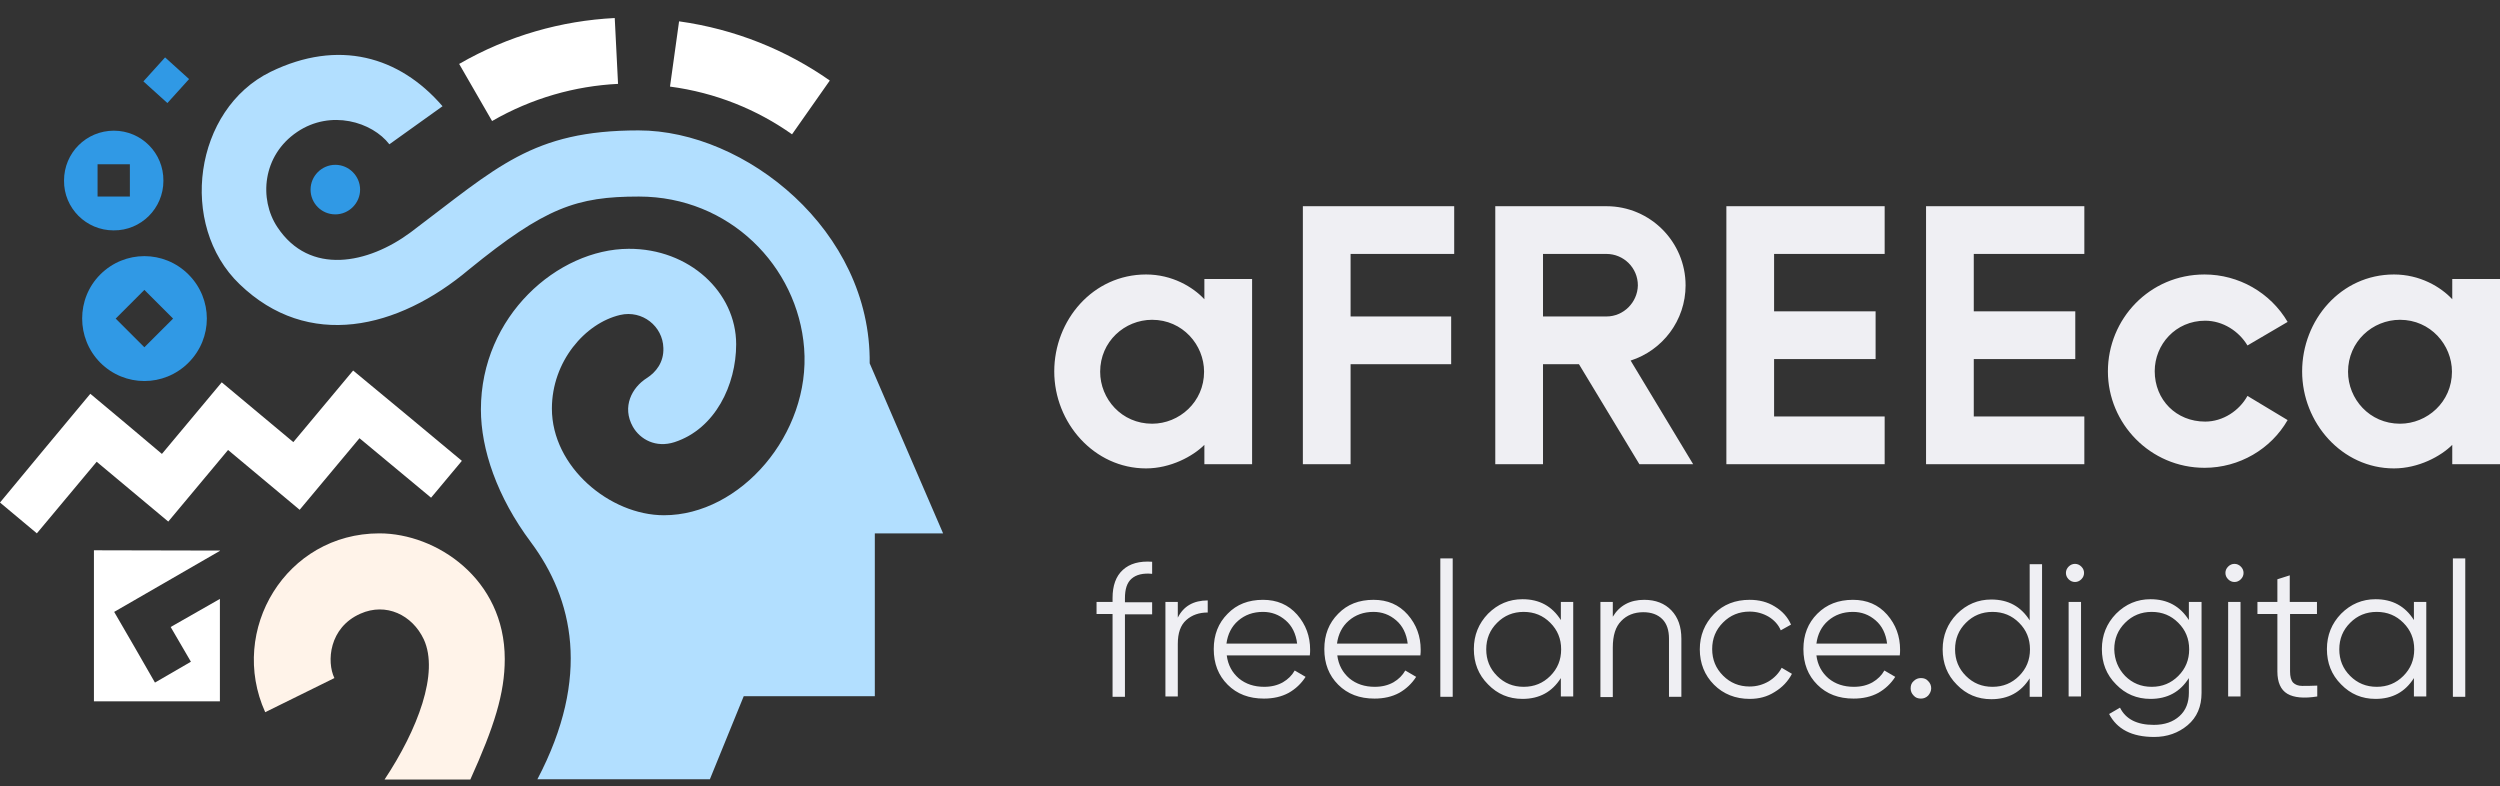 <svg width="124" height="39" viewBox="0 0 124 39" fill="none" xmlns="http://www.w3.org/2000/svg">
<rect x="0" y="0" width="124" height="39" fill="#333333" stroke="none"/>
<path fill-rule="evenodd" clip-rule="evenodd" d="M17.874 30.44C19.148 29.871 20.451 30.5 21.021 31.714C21.785 33.377 20.721 36.179 19.073 38.666H23.328C24.512 36.044 25.036 34.396 25.036 32.688C25.036 28.702 21.635 26.455 18.818 26.455C14.188 26.455 11.312 31.249 13.154 35.325L16.586 33.632C16.196 32.822 16.316 31.129 17.874 30.44Z" fill="#FFF3E9"/>
<path fill-rule="evenodd" clip-rule="evenodd" d="M31.674 6.468C36.963 6.468 43.211 11.427 43.136 18.02L46.777 26.455H43.391C43.391 29.152 43.391 31.834 43.391 34.531H36.889L35.21 38.651H26.655C29.337 33.542 28.408 29.691 26.34 26.904C24.647 24.642 23.853 22.275 23.853 20.312C23.853 15.667 27.674 12.356 31.18 12.341C34.191 12.326 36.514 14.498 36.514 17.076C36.514 19.083 35.48 21.271 33.457 21.93C32.528 22.23 31.749 21.795 31.39 21.166C30.835 20.177 31.345 19.218 32.079 18.754C32.528 18.469 32.933 17.974 32.903 17.255C32.873 16.177 31.854 15.367 30.76 15.622C29.022 16.027 27.374 17.93 27.374 20.267C27.374 23.159 30.251 25.556 32.933 25.556C36.724 25.556 40.215 21.526 39.885 17.27C39.57 13.195 36.169 9.749 31.689 9.749C28.603 9.749 27.045 10.288 23.269 13.36C19.733 16.341 15.283 17.375 11.882 14.094C8.825 11.157 9.619 5.419 13.425 3.561C16.781 1.928 19.808 2.782 21.95 5.269L19.313 7.157C18.459 6.048 16.407 5.419 14.743 6.542C13.005 7.711 12.841 9.884 13.755 11.262C15.358 13.689 18.265 13.09 20.377 11.517C24.662 8.295 26.385 6.468 31.674 6.468Z" fill="#B2DFFF"/>
<path fill-rule="evenodd" clip-rule="evenodd" d="M39.285 6.662L41.158 3.995C39.001 2.482 36.469 1.448 33.682 1.058L33.232 4.295C35.495 4.594 37.547 5.433 39.285 6.662ZM30.655 4.16L30.491 0.894C27.853 1.028 25.216 1.763 22.774 3.171L24.407 6.003C26.385 4.864 28.528 4.265 30.655 4.16Z" fill="white"/>
<path fill-rule="evenodd" clip-rule="evenodd" d="M16.632 10.633C17.306 10.633 17.861 10.078 17.861 9.404C17.861 8.73 17.306 8.175 16.632 8.175C15.958 8.175 15.404 8.73 15.404 9.404C15.404 10.078 15.943 10.633 16.632 10.633Z" fill="#3099E5"/>
<path fill-rule="evenodd" clip-rule="evenodd" d="M4.974 13.614C6.188 12.401 8.135 12.401 9.349 13.614C10.563 14.828 10.563 16.776 9.349 17.989C8.135 19.203 6.188 19.203 4.974 17.989C3.775 16.776 3.775 14.813 4.974 13.614ZM5.738 15.802L7.161 17.225L8.585 15.802L7.161 14.379L5.738 15.802Z" fill="#3099E5"/>
<path fill-rule="evenodd" clip-rule="evenodd" d="M5.648 6.482C7.011 6.482 8.12 7.591 8.105 8.97C8.105 10.333 6.996 11.442 5.633 11.427C4.269 11.427 3.161 10.318 3.176 8.955C3.176 7.576 4.284 6.482 5.648 6.482ZM4.839 8.146V9.749H6.442V8.146H4.839Z" fill="#3099E5"/>
<path d="M8.188 2.847L7.113 4.037L8.303 5.111L9.378 3.922L8.188 2.847Z" fill="#3099E5"/>
<path fill-rule="evenodd" clip-rule="evenodd" d="M4.48 19.532C2.982 21.33 1.483 23.128 0 24.926L1.828 26.454L4.795 22.903L8.346 25.87L11.312 22.319L14.863 25.286L17.83 21.735L21.381 24.686L22.909 22.858C21.111 21.36 19.313 19.862 17.515 18.378C16.526 19.562 15.537 20.746 14.549 21.929C13.365 20.941 12.181 19.952 10.998 18.963C10.009 20.146 9.02 21.33 8.031 22.514C6.847 21.51 5.664 20.521 4.48 19.532Z" fill="white"/>
<path fill-rule="evenodd" clip-rule="evenodd" d="M4.659 27.294L10.907 27.308V27.323L5.663 30.35L6.697 32.133L7.686 33.856L9.469 32.822L8.465 31.099L10.907 29.706V34.785H4.659V27.294Z" fill="white"/>
<path fill-rule="evenodd" clip-rule="evenodd" d="M59.737 13.839H62.104V23.024H59.737V22.065C59.168 22.634 58.059 23.233 56.845 23.233C54.268 23.233 52.291 20.971 52.291 18.424C52.291 15.877 54.208 13.614 56.845 13.614C58.134 13.614 59.168 14.229 59.737 14.843V13.839ZM121.632 13.839H124V23.024H121.632V22.065C121.063 22.634 119.954 23.233 118.74 23.233C116.163 23.233 114.186 20.971 114.186 18.424C114.186 15.877 116.103 13.614 118.74 13.614C120.029 13.614 121.063 14.229 121.632 14.843V13.839ZM119.04 21.016C120.389 21.016 121.617 19.937 121.617 18.439C121.617 17.105 120.553 15.862 119.04 15.862C117.677 15.862 116.463 16.941 116.463 18.439C116.463 19.787 117.527 21.016 119.04 21.016ZM57.145 21.016C58.493 21.016 59.722 19.937 59.722 18.439C59.722 17.105 58.658 15.862 57.145 15.862C55.782 15.862 54.568 16.941 54.568 18.439C54.568 19.787 55.632 21.016 57.145 21.016ZM109.346 23.203C106.649 23.203 104.552 21.001 104.552 18.424C104.552 15.817 106.619 13.614 109.346 13.614C111.039 13.614 112.612 14.513 113.466 15.967L111.474 17.135C111.054 16.431 110.26 15.907 109.376 15.907C107.908 15.907 106.874 17.09 106.874 18.409C106.874 19.832 107.938 20.911 109.376 20.911C110.26 20.911 111.069 20.372 111.474 19.637L113.466 20.836C112.642 22.274 111.069 23.203 109.346 23.203Z" fill="#EFEFF3"/>
<path fill-rule="evenodd" clip-rule="evenodd" d="M57.146 28.462C56.681 28.417 56.352 28.507 56.127 28.702C55.902 28.897 55.797 29.212 55.797 29.676V29.871H57.146V30.47H55.797V34.56H55.183V30.455H54.389V29.856H55.183V29.661C55.183 29.047 55.348 28.582 55.692 28.268C56.037 27.953 56.517 27.818 57.146 27.863V28.462ZM58.419 30.635C58.704 30.066 59.199 29.781 59.903 29.781V30.38C59.483 30.38 59.124 30.5 58.839 30.755C58.554 31.009 58.419 31.399 58.419 31.939V34.545H57.805V29.856H58.419V30.635ZM62.645 29.751C63.334 29.751 63.903 29.991 64.338 30.485C64.772 30.98 64.982 31.564 64.982 32.223C64.982 32.298 64.982 32.388 64.967 32.508H60.847C60.907 32.987 61.116 33.362 61.446 33.647C61.791 33.931 62.21 34.066 62.705 34.066C63.064 34.066 63.364 33.991 63.633 33.841C63.888 33.691 64.083 33.497 64.218 33.257L64.757 33.572C64.547 33.901 64.263 34.171 63.918 34.366C63.559 34.56 63.154 34.65 62.69 34.65C61.955 34.65 61.356 34.426 60.892 33.961C60.427 33.497 60.202 32.912 60.202 32.193C60.202 31.489 60.427 30.905 60.892 30.44C61.341 29.976 61.925 29.751 62.645 29.751ZM62.645 30.35C62.15 30.35 61.746 30.5 61.416 30.785C61.086 31.069 60.892 31.459 60.832 31.924H64.338C64.278 31.429 64.083 31.04 63.768 30.77C63.439 30.485 63.064 30.35 62.645 30.35ZM68.128 29.751C68.818 29.751 69.387 29.991 69.822 30.485C70.256 30.98 70.466 31.564 70.466 32.223C70.466 32.298 70.466 32.388 70.451 32.508H66.33C66.39 32.987 66.6 33.362 66.93 33.647C67.274 33.931 67.694 34.066 68.188 34.066C68.548 34.066 68.848 33.991 69.117 33.841C69.372 33.691 69.567 33.497 69.702 33.257L70.241 33.572C70.031 33.901 69.747 34.171 69.402 34.366C69.042 34.56 68.638 34.65 68.173 34.65C67.439 34.65 66.84 34.426 66.375 33.961C65.911 33.497 65.686 32.912 65.686 32.193C65.686 31.489 65.911 30.905 66.375 30.44C66.825 29.976 67.409 29.751 68.128 29.751ZM68.128 30.35C67.634 30.35 67.229 30.5 66.9 30.785C66.57 31.069 66.375 31.459 66.315 31.924H69.822C69.762 31.429 69.567 31.04 69.252 30.77C68.922 30.485 68.548 30.35 68.128 30.35ZM71.44 34.56V27.698H72.054V34.56H71.44ZM77.418 29.856H78.032V34.545H77.418V33.632C76.983 34.321 76.354 34.665 75.515 34.665C74.841 34.665 74.272 34.426 73.807 33.946C73.328 33.467 73.103 32.882 73.103 32.193C73.103 31.504 73.343 30.92 73.807 30.44C74.287 29.961 74.856 29.721 75.515 29.721C76.354 29.721 76.983 30.066 77.418 30.755V29.856ZM74.257 33.527C74.616 33.886 75.051 34.066 75.575 34.066C76.099 34.066 76.534 33.886 76.894 33.527C77.253 33.167 77.433 32.733 77.433 32.208C77.433 31.684 77.253 31.249 76.894 30.89C76.534 30.53 76.099 30.35 75.575 30.35C75.051 30.35 74.616 30.53 74.257 30.89C73.897 31.249 73.717 31.684 73.717 32.208C73.717 32.733 73.897 33.167 74.257 33.527ZM81.553 29.751C82.123 29.751 82.572 29.931 82.902 30.275C83.231 30.62 83.396 31.084 83.396 31.684V34.56H82.782V31.684C82.782 31.264 82.677 30.935 82.452 30.71C82.228 30.485 81.913 30.365 81.508 30.365C81.059 30.365 80.684 30.515 80.415 30.8C80.13 31.084 79.995 31.519 79.995 32.118V34.575H79.381V29.856H79.995V30.59C80.325 30.036 80.849 29.751 81.553 29.751ZM86.782 34.665C86.078 34.665 85.479 34.426 85.014 33.961C84.55 33.497 84.31 32.897 84.31 32.208C84.31 31.519 84.55 30.935 85.014 30.455C85.479 29.976 86.078 29.751 86.782 29.751C87.247 29.751 87.666 29.856 88.026 30.081C88.4 30.305 88.67 30.605 88.835 30.98L88.326 31.264C88.206 30.98 87.996 30.755 87.726 30.59C87.442 30.425 87.127 30.335 86.782 30.335C86.258 30.335 85.823 30.515 85.464 30.875C85.104 31.234 84.924 31.669 84.924 32.193C84.924 32.718 85.104 33.152 85.464 33.512C85.823 33.871 86.258 34.051 86.782 34.051C87.127 34.051 87.442 33.961 87.726 33.796C87.996 33.632 88.221 33.407 88.371 33.122L88.88 33.422C88.685 33.796 88.4 34.096 88.026 34.321C87.651 34.56 87.247 34.665 86.782 34.665ZM91.906 29.751C92.596 29.751 93.165 29.991 93.6 30.485C94.034 30.98 94.244 31.564 94.244 32.223C94.244 32.298 94.244 32.388 94.229 32.508H90.094C90.153 32.987 90.363 33.362 90.693 33.647C91.037 33.931 91.457 34.066 91.951 34.066C92.311 34.066 92.611 33.991 92.88 33.841C93.135 33.691 93.33 33.497 93.465 33.257L94.004 33.572C93.794 33.901 93.51 34.171 93.165 34.366C92.805 34.56 92.401 34.65 91.936 34.65C91.202 34.65 90.603 34.426 90.139 33.961C89.674 33.497 89.449 32.912 89.449 32.193C89.449 31.489 89.674 30.905 90.139 30.44C90.603 29.976 91.187 29.751 91.906 29.751ZM91.906 30.35C91.412 30.35 91.008 30.5 90.678 30.785C90.348 31.069 90.153 31.459 90.094 31.924H93.6C93.54 31.429 93.345 31.04 93.03 30.77C92.701 30.485 92.326 30.35 91.906 30.35ZM95.637 34.501C95.532 34.605 95.413 34.65 95.278 34.65C95.128 34.65 95.008 34.605 94.918 34.501C94.813 34.396 94.768 34.276 94.768 34.141C94.768 33.991 94.813 33.871 94.918 33.781C95.023 33.676 95.143 33.632 95.278 33.632C95.428 33.632 95.547 33.676 95.637 33.781C95.742 33.886 95.787 34.006 95.787 34.141C95.787 34.276 95.727 34.396 95.637 34.501ZM100.672 27.983H101.286V34.56H100.672V33.647C100.237 34.336 99.608 34.68 98.769 34.68C98.095 34.68 97.525 34.441 97.061 33.961C96.581 33.482 96.356 32.897 96.356 32.208C96.356 31.519 96.596 30.935 97.061 30.455C97.54 29.976 98.11 29.736 98.769 29.736C99.608 29.736 100.237 30.081 100.672 30.77V27.983ZM97.51 33.527C97.87 33.886 98.304 34.066 98.829 34.066C99.353 34.066 99.788 33.886 100.147 33.527C100.507 33.167 100.687 32.733 100.687 32.208C100.687 31.684 100.507 31.249 100.147 30.89C99.788 30.53 99.353 30.35 98.829 30.35C98.304 30.35 97.87 30.53 97.51 30.89C97.151 31.249 96.971 31.684 96.971 32.208C96.971 32.733 97.151 33.167 97.51 33.527ZM103.234 28.732C103.144 28.822 103.039 28.867 102.919 28.867C102.799 28.867 102.694 28.822 102.604 28.732C102.515 28.642 102.47 28.537 102.47 28.417C102.47 28.298 102.515 28.193 102.604 28.103C102.694 28.013 102.799 27.968 102.919 27.968C103.039 27.968 103.144 28.013 103.234 28.103C103.324 28.193 103.369 28.298 103.369 28.417C103.369 28.537 103.324 28.642 103.234 28.732ZM102.604 34.56V29.856H103.219V34.545H102.604V34.56ZM108.583 29.856H109.197V34.366C109.197 35.04 108.972 35.579 108.508 35.969C108.043 36.358 107.489 36.553 106.845 36.553C105.736 36.553 105.002 36.164 104.612 35.414L105.152 35.1C105.436 35.669 105.991 35.954 106.83 35.954C107.369 35.954 107.789 35.804 108.103 35.519C108.418 35.235 108.568 34.845 108.568 34.366V33.632C108.133 34.321 107.504 34.665 106.665 34.665C105.991 34.665 105.421 34.426 104.957 33.946C104.477 33.467 104.253 32.882 104.253 32.193C104.253 31.504 104.492 30.92 104.957 30.44C105.436 29.961 106.006 29.721 106.665 29.721C107.504 29.721 108.133 30.066 108.568 30.755V29.856H108.583ZM105.406 33.527C105.766 33.886 106.2 34.066 106.725 34.066C107.249 34.066 107.684 33.886 108.043 33.527C108.403 33.167 108.583 32.733 108.583 32.208C108.583 31.684 108.403 31.249 108.043 30.89C107.684 30.53 107.249 30.35 106.725 30.35C106.2 30.35 105.766 30.53 105.406 30.89C105.047 31.249 104.867 31.684 104.867 32.208C104.882 32.733 105.062 33.167 105.406 33.527ZM111.145 28.732C111.055 28.822 110.95 28.867 110.83 28.867C110.71 28.867 110.605 28.822 110.516 28.732C110.426 28.642 110.381 28.537 110.381 28.417C110.381 28.298 110.426 28.193 110.516 28.103C110.605 28.013 110.71 27.968 110.83 27.968C110.95 27.968 111.055 28.013 111.145 28.103C111.235 28.193 111.28 28.298 111.28 28.417C111.28 28.537 111.235 28.642 111.145 28.732ZM110.516 34.56V29.856H111.13V34.545H110.516V34.56ZM114.936 30.455H113.587V33.302C113.587 33.557 113.632 33.736 113.737 33.856C113.842 33.961 113.992 34.021 114.186 34.021C114.381 34.021 114.636 34.021 114.936 34.006V34.545C114.276 34.65 113.782 34.605 113.452 34.411C113.123 34.216 112.958 33.841 112.958 33.302V30.455H111.969V29.856H112.958V28.732L113.572 28.537V29.856H114.921V30.455H114.936ZM119.73 29.856H120.344V34.545H119.73V33.632C119.296 34.321 118.666 34.665 117.827 34.665C117.153 34.665 116.584 34.426 116.119 33.946C115.64 33.467 115.415 32.882 115.415 32.193C115.415 31.504 115.655 30.92 116.119 30.44C116.599 29.961 117.168 29.721 117.827 29.721C118.666 29.721 119.296 30.066 119.73 30.755V29.856ZM116.569 33.527C116.928 33.886 117.363 34.066 117.887 34.066C118.412 34.066 118.846 33.886 119.206 33.527C119.565 33.167 119.745 32.733 119.745 32.208C119.745 31.684 119.565 31.249 119.206 30.89C118.846 30.53 118.412 30.35 117.887 30.35C117.363 30.35 116.928 30.53 116.569 30.89C116.209 31.249 116.029 31.684 116.029 32.208C116.029 32.733 116.209 33.167 116.569 33.527ZM121.663 34.56V27.698H122.277V34.56H121.663Z" fill="#EFEFF3"/>
<path fill-rule="evenodd" clip-rule="evenodd" d="M64.622 10.228C64.622 14.498 64.622 18.753 64.622 23.024H66.989V18.064H71.978V15.697H66.989V12.595H72.128V10.228H64.622ZM103.383 23.024V20.656H97.899V17.809H102.934V15.442H97.899V12.595H103.383V10.228H95.532C95.532 14.498 95.532 18.753 95.532 23.024H103.383ZM93.479 23.024V20.656H87.995V17.809H93.03V15.442H87.995V12.595H93.479V10.228H85.628C85.628 14.498 85.628 18.753 85.628 23.024H93.479ZM83.98 23.024L80.879 17.884C82.467 17.375 83.605 15.892 83.605 14.154C83.605 11.996 81.852 10.228 79.68 10.228H74.166C74.166 14.498 74.166 18.753 74.166 23.024H76.533V18.064H78.316L81.313 23.024C82.197 23.024 83.081 23.024 83.98 23.024ZM79.68 15.697H76.533V12.595H79.68C80.534 12.595 81.238 13.285 81.238 14.154C81.223 14.993 80.534 15.697 79.68 15.697Z" fill="#EFEFF3"/>
</svg>
